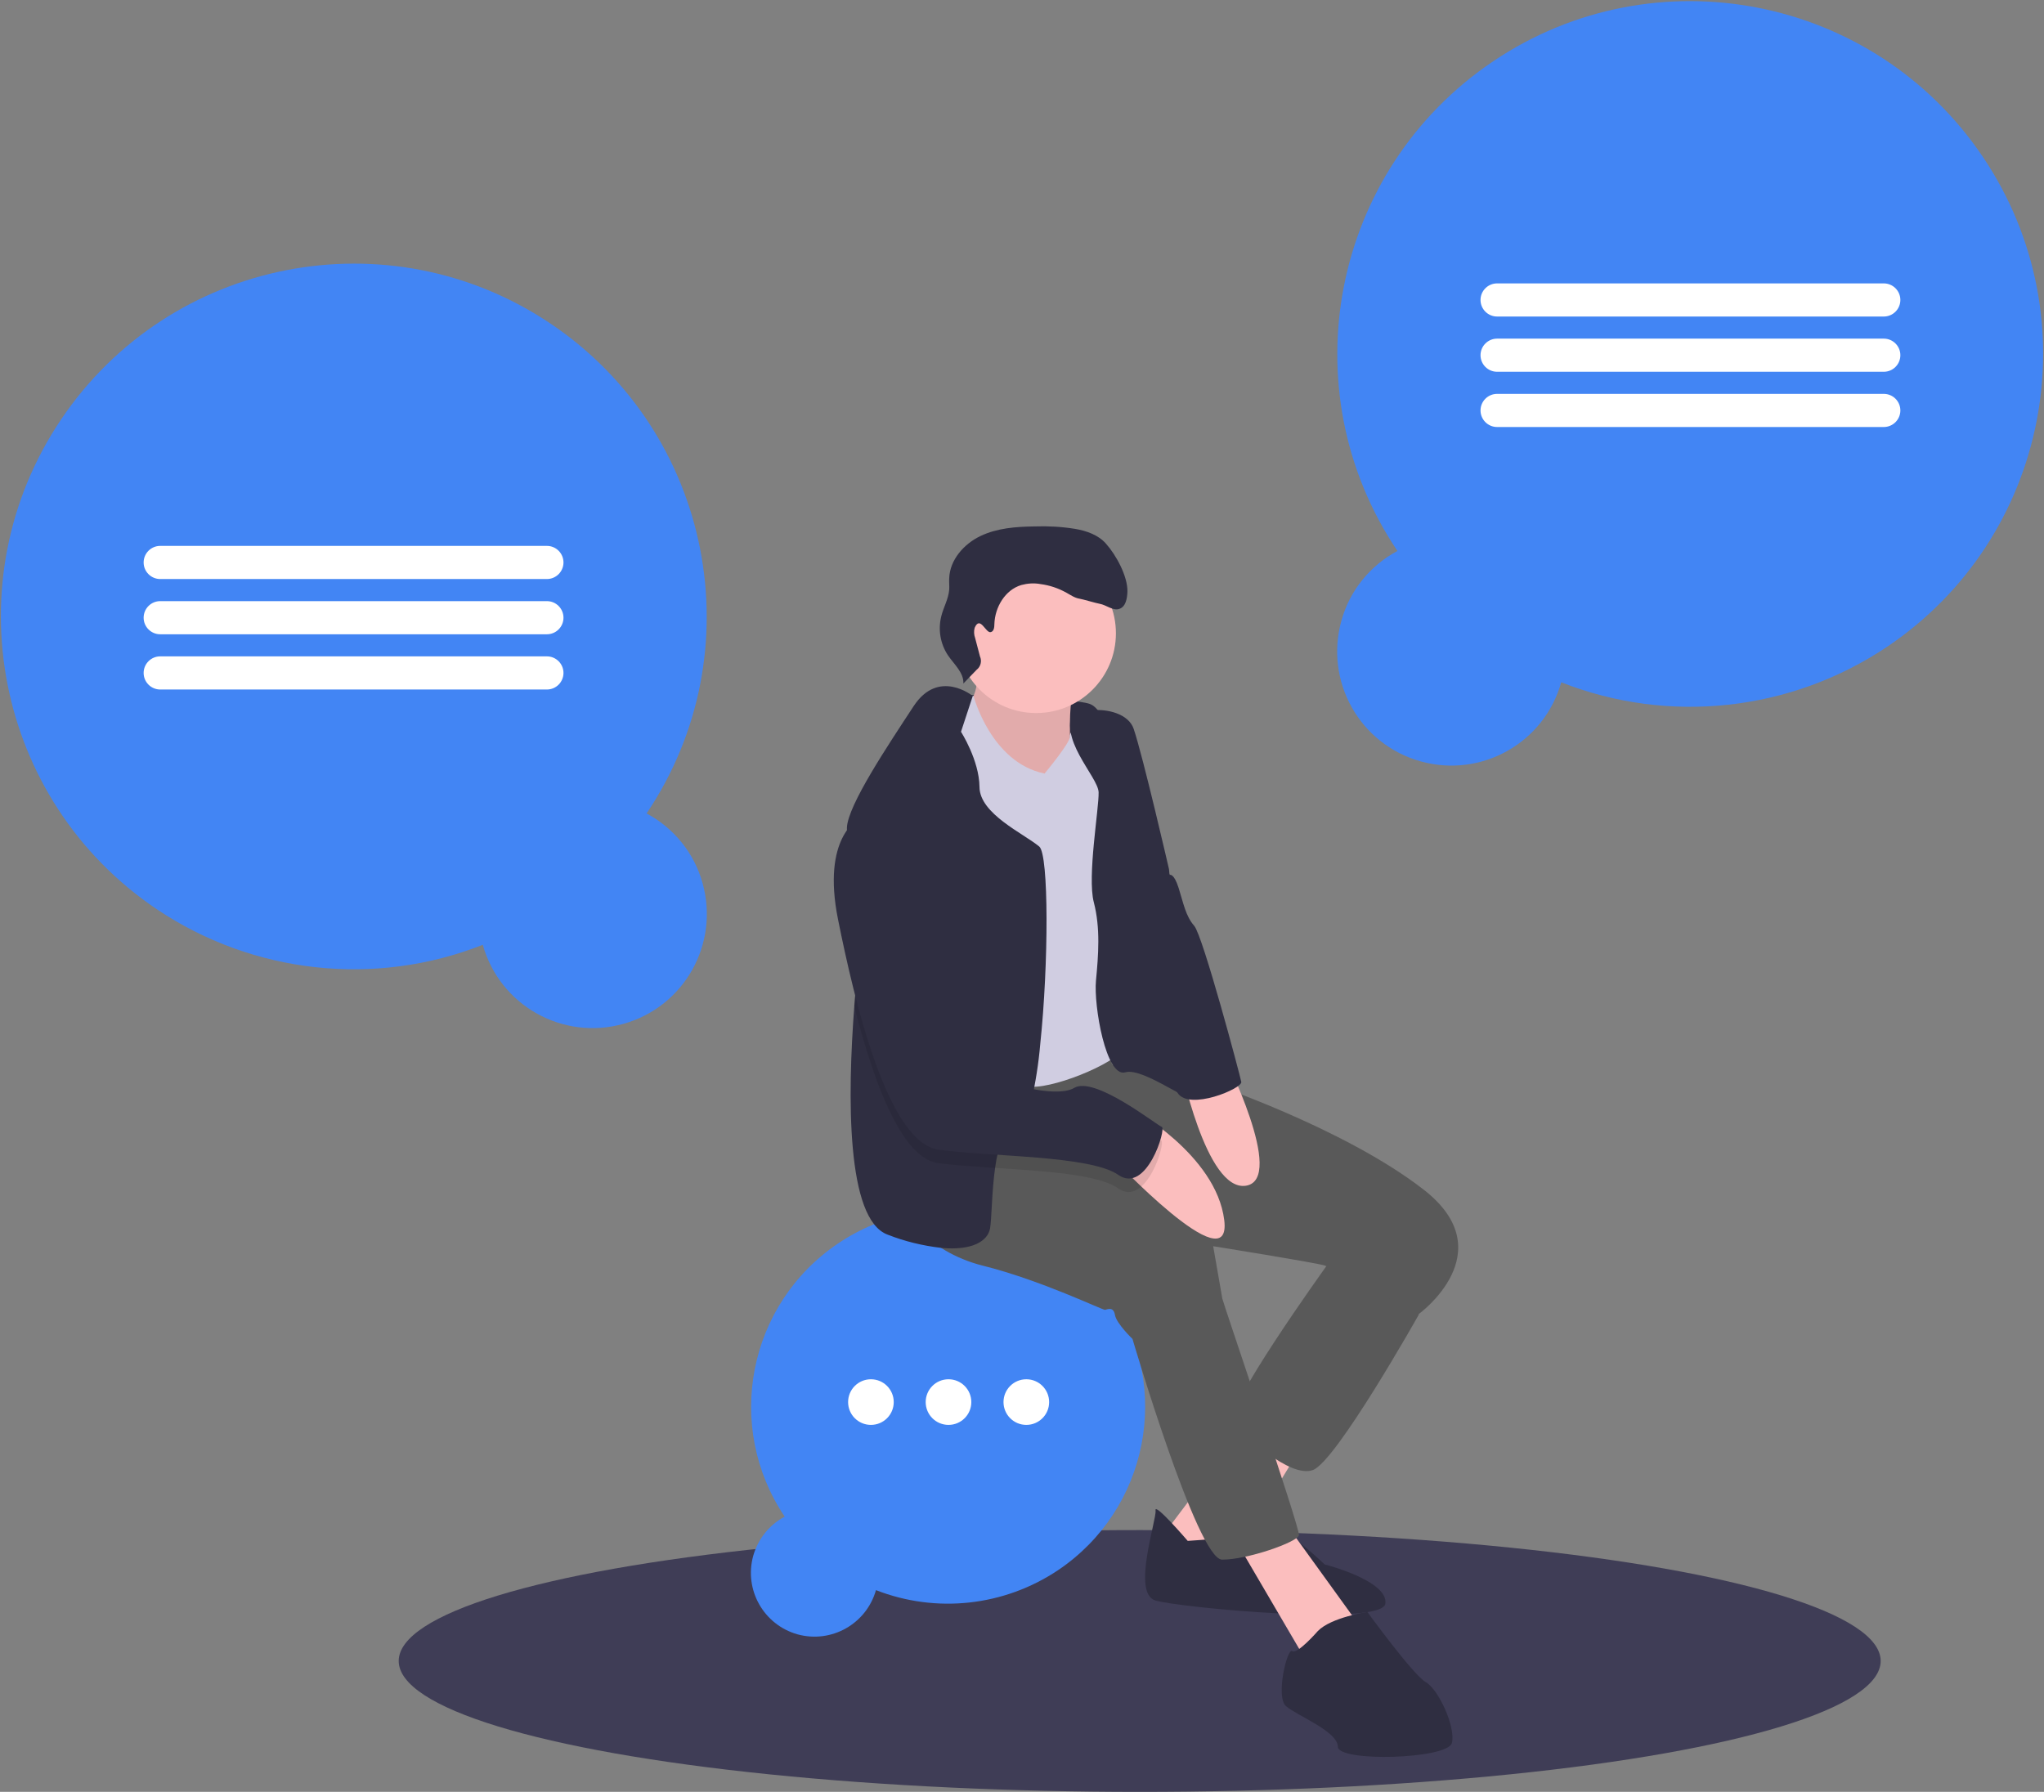 <?xml version="1.0" encoding="utf-8"?>
<!-- Generator: Adobe Illustrator 22.0.0, SVG Export Plug-In . SVG Version: 6.00 Build 0)  -->
<svg version="1.1" id="bafbdcdd-db4a-4743-9ceb-46364dc67d6e"
	 xmlns="http://www.w3.org/2000/svg" xmlns:xlink="http://www.w3.org/1999/xlink" x="0px" y="0px" viewBox="0 0 851 746.1"
	 style="enable-background:new 0 0 851 746.1;" xml:space="preserve">
<rect x="0" y="0" width="851" height="746.1" fill="#808080" stroke="none"/>
<style type="text/css">
	.st0{fill:#3F3D56;}
	.st1{fill:#4285F4;}
	.st2{fill:#FFFFFF;}
	.st3{fill:#2F2E41;}
	.st4{fill:#FBBEBE;}
	.st5{opacity:0.1;enable-background:new    ;}
	.st6{fill:#595959;}
	.st7{fill:#D0CDE1;}
</style>
<title>ideas</title>
<ellipse class="st0" cx="474.5" cy="691.6" rx="308.5" ry="54.5"/>
<path class="st1" d="M269.2,338.7c45.3-67.3,27.4-158.6-39.9-203.9S70.7,107.4,25.4,174.7S-2,333.3,65.3,378.6
	c40.1,26.9,90.8,32.5,135.7,14.8c7.1,25.3,33.3,40,58.6,32.9c25.3-7.1,40-33.3,32.9-58.6C289.1,355.3,280.6,344.8,269.2,338.7z"/>
<path class="st2" d="M66.7,227.3h161c3.8,0,6.9,3.1,6.9,6.9v0c0,3.8-3.1,6.9-6.9,6.9h-161c-3.8,0-6.9-3.1-6.9-6.9v0
	C59.8,230.4,62.9,227.3,66.7,227.3z"/>
<path class="st2" d="M66.7,250.3h161c3.8,0,6.9,3.1,6.9,6.9v0c0,3.8-3.1,6.9-6.9,6.9h-161c-3.8,0-6.9-3.1-6.9-6.9v0
	C59.8,253.4,62.9,250.3,66.7,250.3z"/>
<path class="st2" d="M66.7,273.3h161c3.8,0,6.9,3.1,6.9,6.9v0c0,3.8-3.1,6.9-6.9,6.9h-161c-3.8,0-6.9-3.1-6.9-6.9v0
	C59.8,276.4,62.9,273.3,66.7,273.3z"/>
<path class="st1" d="M581.8,229.4c-45.3-67.3-27.4-158.6,39.9-203.9S780.3-1.9,825.6,65.4c45.3,67.3,27.4,158.6-39.9,203.9
	c-40.1,26.9-90.8,32.5-135.7,14.8c-7.1,25.3-33.3,40-58.6,32.9c-25.3-7.1-40-33.3-32.9-58.6C561.9,246,570.4,235.5,581.8,229.4z"/>
<path class="st2" d="M784.3,131.8h-161c-3.8,0-6.9-3.1-6.9-6.9v0c0-3.8,3.1-6.9,6.9-6.9h161c3.8,0,6.9,3.1,6.9,6.9v0
	C791.2,128.7,788.1,131.8,784.3,131.8z"/>
<path class="st2" d="M784.3,154.8h-161c-3.8,0-6.9-3.1-6.9-6.9v0c0-3.8,3.1-6.9,6.9-6.9h161c3.8,0,6.9,3.1,6.9,6.9v0
	C791.2,151.7,788.1,154.8,784.3,154.8z"/>
<path class="st2" d="M784.3,177.8h-161c-3.8,0-6.9-3.1-6.9-6.9v0c0-3.8,3.1-6.9,6.9-6.9h161c3.8,0,6.9,3.1,6.9,6.9v0
	C791.2,174.7,788.1,177.8,784.3,177.8z"/>
<path class="st1" d="M326.7,631.5c-25.3-37.6-15.3-88.5,22.3-113.8c37.6-25.3,88.5-15.3,113.8,22.3c25.3,37.6,15.3,88.5-22.3,113.8
	c-22.4,15-50.7,18.1-75.8,8.3c-4,14.1-18.6,22.3-32.7,18.4c-14.1-4-22.3-18.6-18.4-32.7C315.6,640.8,320.3,634.9,326.7,631.5
	L326.7,631.5z"/>
<circle class="st2" cx="362.6" cy="583.8" r="9.5"/>
<circle class="st2" cx="394.9" cy="583.8" r="9.5"/>
<circle class="st2" cx="427.3" cy="583.8" r="9.5"/>
<path class="st3" d="M404.4,289.4c0,0,42.3,1.2,49.3,3.7s10.1,20.7,10.1,20.7L431,324.2l-24.6-1.4l-18.5,1.3l10.3-27.1L404.4,289.4z
	"/>
<path class="st4" d="M406.3,275.5c0,0,2.8,10.8-3.4,18.4s26.6,34.8,26.6,34.8l17.3-3c0,0-3.8-33.1,1.3-41.4S406.3,275.5,406.3,275.5
	z"/>
<path class="st5" d="M406.3,275.5c0,0,2.8,10.8-3.4,18.4s26.6,34.8,26.6,34.8l17.3-3c0,0-3.8-33.1,1.3-41.4S406.3,275.5,406.3,275.5
	z"/>
<polygon class="st4" points="521.2,590.1 483.1,640.7 509.1,655.9 544.9,597.3 "/>
<path class="st3" d="M494.5,641.6c0,0-14-16.3-13.4-12.7s-10,34.5-0.1,37.5s94.6,10.9,95.8,1.3s-25.3-16.3-25.3-16.3
	s-15.7-15.1-19.2-13.6S494.5,641.6,494.5,641.6z"/>
<polygon class="st4" points="512.7,638.4 543.1,690.3 566.1,677 535.4,634.5 "/>
<path class="st6" d="M560.8,515l-9,12.8c0,0-43.1,59.9-38.5,64.7s23.6,23.1,33.3,19.6s44.1-64.7,44.1-64.7l-9-35.9L560.8,515z"/>
<path class="st6" d="M375.1,502.9c0,0,9.7,18,34.1,24.1s50,18.6,50.9,18.4s3.5-1.5,4.1,2.1s7.3,10,7.3,10s27,91.8,37.3,91.9
	s31.5-7.3,32-10.2s-31.6-96.7-31.9-98.5l-3.8-21.8c0,0,42.4,6.8,46.3,8s39.1,20.4,39.1,20.4s35.8-25.8,2.3-51.9
	s-91.1-45.2-91.1-45.2l-20.7-5.8l-18-1.1l-2.7-10.2l-42.7,2.5l-44.5,18.9L375.1,502.9z"/>
<circle class="st4" cx="431.4" cy="263.7" r="33.2"/>
<path class="st7" d="M401.3,290.4l4-0.7c0,0,7.2,27.8,29.6,32.4c0,0,11-13.2,10.5-15.4s8.7-14.1,13.6-7.5s-1.2,123.8,2.9,125.9
	s12.9,4.3,5.8,12.1c-7.1,7.8-35.3,18.2-41.5,14.6s-19-34.2-24.5-44.5s-14.3-45.3-14.3-45.3s-11.3-38.3-4.3-47
	S401.3,290.4,401.3,290.4z"/>
<path class="st3" d="M433.1,434.7c-0.7,8.2-2,16.3-3.8,24.3c-1.6,6.5-3.5,10.4-5.7,10.3c-5.5-0.4-8,7.7-9.3,17
	c-1.4,9.9-1.4,21.2-2.1,25.2c-1,5.3-7.4,9.3-20.3,8.1c-7.7-0.9-15.2-2.7-22.3-5.5c-17.3-6.3-16.8-57.5-13.9-95.4
	c1.8-23.3,4.4-41.6,4.4-41.6s-5.3-15.7-7-26.5c-0.3-2-0.5-4-0.5-5.9c0.3-9.4,17.4-34.8,27.8-50.7c10.4-15.8,24.6-4.2,24.6-4.2
	l-4.9,14.9c0,0,7.6,11.8,7.7,23s18.3,19.3,24.9,24.8C436.7,355.9,436.6,401.5,433.1,434.7z"/>
<path class="st3" d="M447.6,295.1c0,0,1.2,1.4,6.7,0.7c6.6-0.8,15.6,1.4,17.7,7.7c3.9,11.5,14.7,58.4,14.7,58.4s4.5,53.5,6.6,65.4
	c2,11.8,1,22.3,3,28.5s-19.8-11.6-27.8-9.3s-13.2-27.7-12.2-38.2s1.9-21.9-0.9-32.6s2.2-39.2,2-45.8S439.6,307,447.6,295.1z"/>
<path class="st4" d="M471.1,461.5c0,0,35.2,19.2,38.6,46.5s-47.1-26.5-47.1-26.5L471.1,461.5z"/>
<path class="st4" d="M491.2,442.2c0,0,10.8,54.3,27.6,51.5s-9.4-54.6-9.4-54.6L491.2,442.2z"/>
<path class="st3" d="M548.7,679.1c0,0-8.6,9.9-10.7,8.4s-7,19-2.6,22.9s21.5,10.4,21.6,16.9s45.9,5.2,47.5-1.6s-5.7-22.4-10.9-25.3
	s-24.3-29.2-24.3-29.2S554.3,673.4,548.7,679.1z"/>
<path class="st5" d="M465.5,494.8c-8.2-5.8-30.9-7.2-51.2-8.5c-8.9-0.6-17.3-1.1-23.7-2c-6.2-0.9-11.8-6.5-16.7-15
	c-7.5-12.8-13.6-32-18.3-50.5c1.8-23.3,4.4-41.6,4.4-41.6s-5.3-15.7-7-26.5c1.2-1.7,2.7-3,4.5-4c21.5-9.2,41.9,81.4,44.5,95.6
	c0,0.2,0.1,0.5,0.1,0.6c1.3,7.3,14.9,13.6,27.1,16.1c7.5,1.5,14.5,1.6,17.7-0.4c8.5-5.2,34.5,15.6,36.5,16.2
	C485.6,475.4,477.2,503.1,465.5,494.8z"/>
<path class="st3" d="M357.6,341c0,0-15.6,7.4-8.7,41.8s20.7,92.9,41.8,95.9s63.1,2.3,74.9,10.5s20.1-19.4,18.1-20
	s-28-21.4-36.5-16.2s-42.8-3.9-44.8-15.7S379.4,331.6,357.6,341z"/>
<path class="st3" d="M469.9,324.5l17.1,39.8c0,0,1.7-0.9,3.7,5.4s2.9,11.7,6.5,15.8s19.1,62.3,19.6,65s-21.6,12.1-26.5,4.6
	S469.9,324.5,469.9,324.5z"/>
<path class="st3" d="M412.5,263.2c1.3-0.3,1.5-2,1.5-3.3c0.2-7.1,4.5-14.3,11.2-16.3c2.6-0.7,5.3-0.9,8-0.4
	c3.8,0.5,7.4,1.7,10.8,3.6c1.8,1,3.5,2.2,5.5,2.5c1.3,0.2,7,1.9,8.3,2.1c2.9,0.5,5.6,3.1,8.3,2.1c2.6-0.9,3.2-4.3,3.3-7.2
	c0.1-6.4-4.7-15.2-9-20c-3.2-3.6-8.1-5.3-12.9-6.1c-5.6-0.9-11.2-1.2-16.9-1c-7.6,0.1-15.5,0.7-22.4,4s-12.7,9.9-13,17.5
	c-0.1,1.6,0.1,3.2,0,4.8c-0.3,3.9-2.4,7.4-3.3,11.1c-1.4,5.6-0.4,11.5,2.8,16.3c2.6,3.8,6.6,7.2,6.4,11.7l5.5-5.7
	c1.7-1.3,2.3-3.6,1.4-5.6l-2-7.6c-0.5-1.4-0.6-2.9-0.2-4.3C408.1,256.1,410.4,263.8,412.5,263.2z"/>
</svg>
